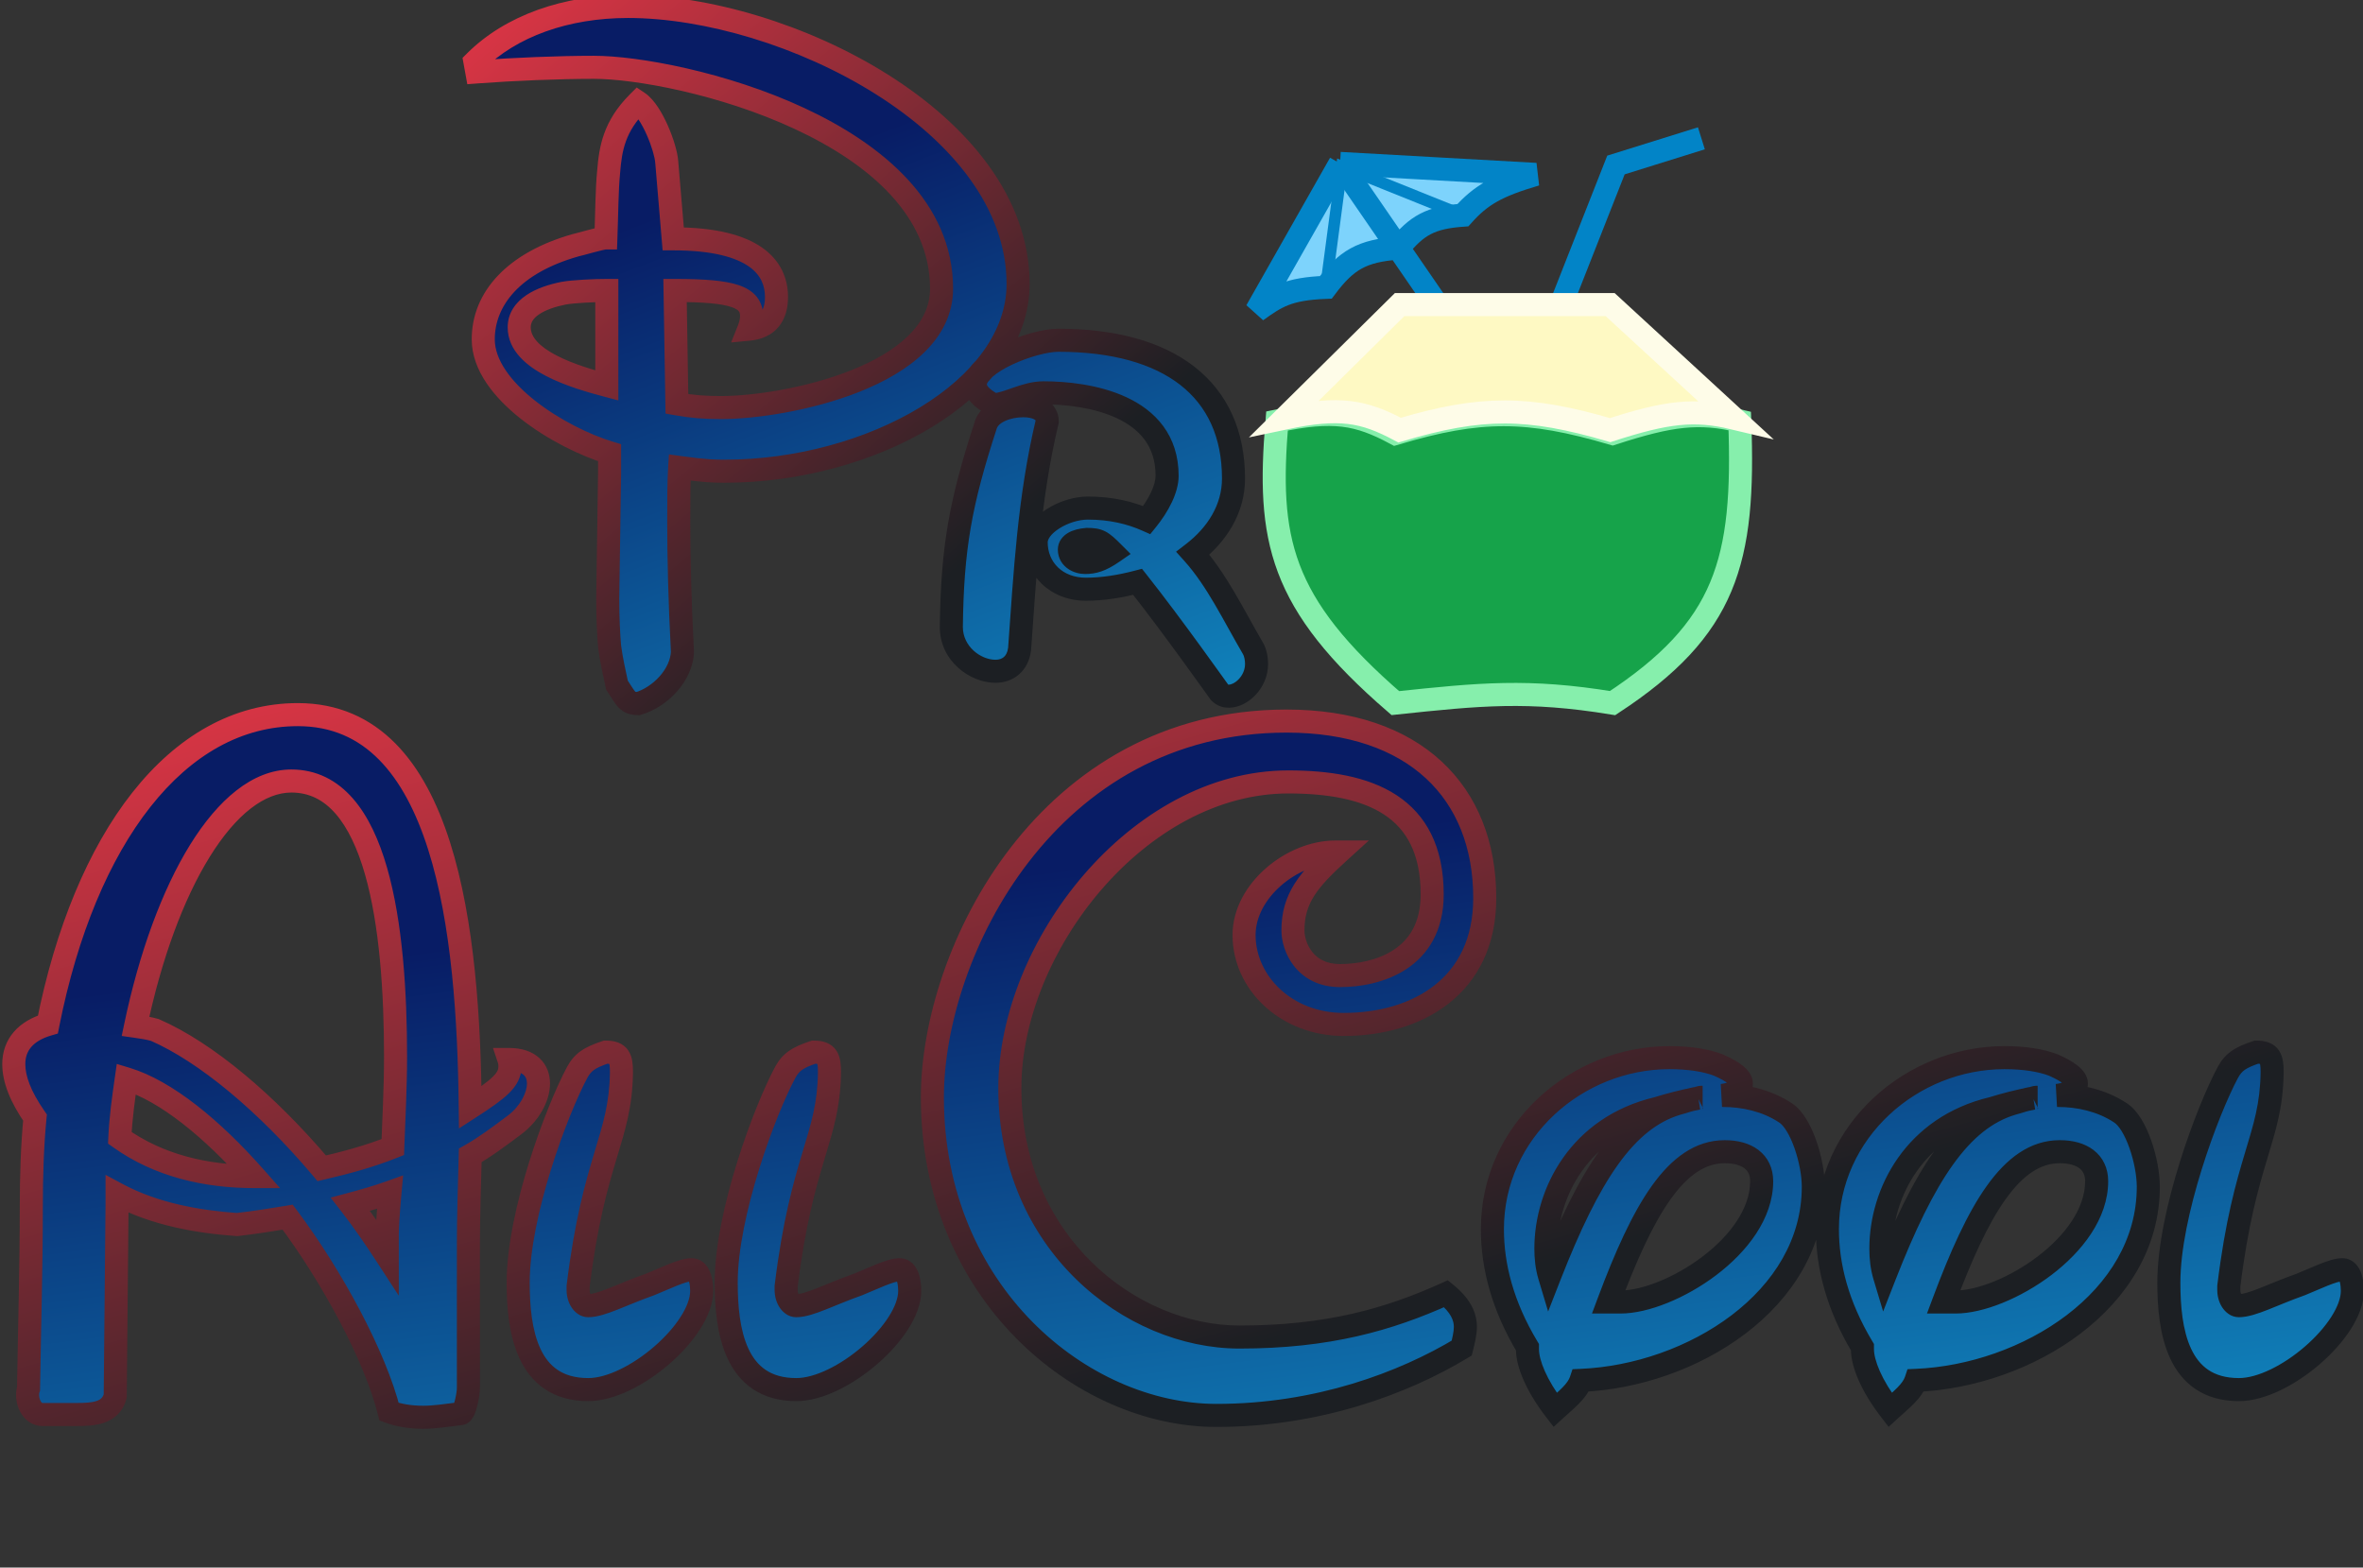 <svg width="205" height="136" viewBox="0 0 205 136" fill="none" xmlns="http://www.w3.org/2000/svg">
<rect x="0" y="0" width="205" height="136" fill="#333333" stroke="none"/>
<path d="M40.636 107.84V120.4C40.636 121.04 40.316 122.56 39.996 122.64C38.716 122.8 37.676 122.96 36.716 122.96C35.596 122.96 34.636 122.8 33.756 122.48C32.556 117.68 28.796 110.72 24.956 105.6C23.516 105.84 21.996 106.08 20.556 106.24C17.196 106 13.436 105.36 10.156 103.6V104.4L9.996 121.12C9.596 122.64 8.076 122.72 6.636 122.72H3.676C2.876 122.72 2.396 121.84 2.396 121.04C2.396 120.88 2.396 120.72 2.476 120.48C2.556 115.2 2.716 110 2.716 104.72C2.716 102.08 2.796 99.44 3.036 96.96C1.756 95.12 1.196 93.6 1.196 92.32C1.196 90.64 2.236 89.44 4.156 88.88C7.356 72.72 15.356 62 25.836 62C38.716 62 40.636 80.96 40.796 96.08C43.276 94.48 44.236 93.68 44.236 92.56C44.236 92.32 44.236 92.16 44.156 91.92C45.996 91.92 46.716 92.88 46.716 94C46.716 95.2 45.916 96.64 44.636 97.6C43.356 98.56 42.076 99.52 40.796 100.24C40.716 103.12 40.636 105.68 40.636 107.84ZM25.276 67.76C19.596 67.76 14.316 76.8 11.756 89.04C12.316 89.12 12.876 89.2 13.436 89.36C17.836 91.28 23.116 95.68 27.916 101.36C29.996 100.88 32.076 100.32 34.076 99.52C34.156 97.2 34.316 94.48 34.316 91.68C34.316 80.56 32.796 67.76 25.276 67.76ZM10.956 93.6C10.716 95.28 10.476 96.96 10.396 98.72C13.756 101.12 17.836 102.08 22.076 102.08C18.396 97.92 14.396 94.64 10.956 93.6ZM33.596 107.12C33.596 106.56 33.676 105.2 33.836 103.44C32.716 103.84 31.596 104.16 30.396 104.48C31.516 105.92 32.556 107.44 33.596 109.04V107.12ZM52.554 91.28C53.754 91.28 53.914 91.84 53.914 93.04C53.834 98.8 51.514 100.48 50.154 111.6V111.92C50.154 112.64 50.554 113.28 51.034 113.28C52.154 113.28 53.914 112.32 56.394 111.44C57.594 110.96 59.194 110.16 59.994 110.16C60.794 110.16 60.874 111.52 60.874 112C60.874 115.44 54.954 120.56 51.034 120.56C45.674 120.56 44.954 115.36 44.954 111.28C44.954 105.28 48.314 96.32 50.074 93.04C50.554 92.16 51.114 91.76 52.554 91.28ZM70.601 91.28C71.801 91.28 71.961 91.84 71.961 93.04C71.881 98.8 69.561 100.48 68.201 111.6V111.92C68.201 112.64 68.601 113.28 69.081 113.28C70.201 113.28 71.961 112.32 74.441 111.44C75.641 110.96 77.241 110.16 78.041 110.16C78.841 110.16 78.921 111.52 78.921 112C78.921 115.44 73.001 120.56 69.081 120.56C63.721 120.56 63.001 115.36 63.001 111.28C63.001 105.28 66.361 96.32 68.121 93.04C68.601 92.16 69.161 91.76 70.601 91.28ZM125.448 112.24C126.727 113.28 127.128 114.24 127.128 115.12C127.128 115.68 126.968 116.32 126.808 116.96C121.768 120 114.328 122.8 105.528 122.8C93.847 122.8 80.888 112.16 80.888 95.2C80.888 82.56 90.888 62.56 111.608 62.56C122.728 62.56 128.808 68.72 128.808 77.92C128.808 85.6 122.888 88.88 116.568 88.88C111.608 88.88 107.928 85.28 107.928 81.12C107.928 77.28 112.088 73.92 115.848 73.92H116.168C113.528 76.32 112.168 77.92 112.168 80.72C112.168 82.16 113.208 84.64 116.248 84.64C119.448 84.64 124.248 83.28 124.248 77.6C124.248 69.84 118.648 67.84 111.768 67.84C98.728 67.84 87.608 82.16 87.608 94.4C87.608 107.84 98.088 116 107.528 116C115.208 116 120.488 114.48 125.448 112.24ZM132.512 116.88C130.352 113.28 129.472 109.84 129.472 106.64C129.472 98.08 136.832 91.76 144.832 91.76C146.592 91.76 148.032 92 149.072 92.4C150.352 92.96 151.072 93.52 151.072 94C151.072 94.64 150.112 94.96 149.392 95.04H149.472C151.232 95.04 153.232 95.44 154.912 96.56C156.272 97.44 157.312 100.8 157.312 102.96C157.312 112.8 146.752 119.36 137.152 119.76C136.832 120.72 135.872 121.44 134.912 122.32C133.312 120.24 132.512 118.32 132.512 117.04V116.88ZM149.632 99.92C145.392 99.92 142.512 105.04 139.552 112.96H140.592C144.832 112.96 152.832 108.08 152.832 102.48C152.832 100.8 151.552 99.92 149.632 99.92ZM145.472 95.76C146.112 95.6 146.672 95.36 147.312 95.28C146.032 95.52 144.832 95.84 143.792 96.16C137.072 97.76 134.112 103.44 134.112 108.32C134.112 109.12 134.192 109.92 134.432 110.72C137.872 101.92 140.992 97.12 145.472 95.76ZM147.712 95.2C147.552 95.2 147.472 95.2 147.312 95.28C147.472 95.2 147.552 95.2 147.712 95.2ZM161.574 116.88C159.414 113.28 158.534 109.84 158.534 106.64C158.534 98.08 165.894 91.76 173.894 91.76C175.654 91.76 177.094 92 178.134 92.4C179.414 92.96 180.134 93.52 180.134 94C180.134 94.64 179.174 94.96 178.454 95.04H178.534C180.294 95.04 182.294 95.44 183.974 96.56C185.334 97.44 186.374 100.8 186.374 102.96C186.374 112.8 175.814 119.36 166.214 119.76C165.894 120.72 164.934 121.44 163.974 122.32C162.374 120.24 161.574 118.32 161.574 117.04V116.88ZM178.694 99.92C174.454 99.92 171.574 105.04 168.614 112.96H169.654C173.894 112.96 181.894 108.08 181.894 102.48C181.894 100.8 180.614 99.92 178.694 99.92ZM174.534 95.76C175.174 95.6 175.734 95.36 176.374 95.28C175.094 95.52 173.894 95.84 172.854 96.16C166.134 97.76 163.174 103.44 163.174 108.32C163.174 109.12 163.254 109.92 163.494 110.72C166.934 101.92 170.054 97.12 174.534 95.76ZM176.774 95.2C176.614 95.2 176.534 95.2 176.374 95.28C176.534 95.2 176.614 95.2 176.774 95.2ZM195.757 91.28C196.957 91.28 197.117 91.84 197.117 93.04C197.037 98.8 194.717 100.48 193.357 111.6V111.92C193.357 112.64 193.757 113.28 194.237 113.28C195.357 113.28 197.117 112.32 199.597 111.44C200.797 110.96 202.397 110.16 203.197 110.16C203.997 110.16 204.077 111.52 204.077 112C204.077 115.44 198.157 120.56 194.237 120.56C188.877 120.56 188.157 115.36 188.157 111.28C188.157 105.28 191.517 96.32 193.277 93.04C193.757 92.16 194.317 91.76 195.757 91.28Z" fill="url(#paint0_linear_155_271)"/>
<path d="M39.996 122.64L40.12 123.632L40.18 123.625L40.239 123.61L39.996 122.64ZM33.756 122.48L32.786 122.723L32.915 123.238L33.414 123.42L33.756 122.48ZM24.956 105.6L25.756 105L25.392 104.514L24.792 104.614L24.956 105.6ZM20.556 106.24L20.485 107.237L20.576 107.244L20.667 107.234L20.556 106.24ZM10.156 103.6L10.629 102.719L9.156 101.929V103.6H10.156ZM10.156 104.4L11.156 104.41V104.4H10.156ZM9.996 121.12L10.963 121.374L10.995 121.254L10.996 121.13L9.996 121.12ZM2.476 120.48L3.425 120.796L3.474 120.65L3.476 120.495L2.476 120.48ZM3.036 96.96L4.032 97.056L4.067 96.691L3.857 96.389L3.036 96.96ZM4.156 88.88L4.436 89.84L5.019 89.67L5.137 89.074L4.156 88.88ZM40.796 96.08L39.796 96.091L39.816 97.903L41.338 96.92L40.796 96.08ZM44.156 91.92V90.92H42.769L43.208 92.236L44.156 91.92ZM44.636 97.6L45.236 98.4L45.236 98.4L44.636 97.6ZM40.796 100.24L40.306 99.368L39.812 99.646L39.797 100.212L40.796 100.24ZM11.756 89.04L10.777 88.835L10.559 89.879L11.615 90.03L11.756 89.04ZM13.436 89.36L13.836 88.444L13.775 88.417L13.711 88.398L13.436 89.36ZM27.916 101.36L27.152 102.005L27.546 102.472L28.141 102.334L27.916 101.36ZM34.076 99.52L34.448 100.448L35.053 100.206L35.076 99.555L34.076 99.52ZM10.956 93.6L11.246 92.643L10.131 92.306L9.966 93.459L10.956 93.6ZM10.396 98.72L9.397 98.675L9.373 99.218L9.815 99.534L10.396 98.72ZM22.076 102.08V103.08H24.296L22.825 101.417L22.076 102.08ZM33.836 103.44L34.832 103.531L34.974 101.972L33.5 102.498L33.836 103.44ZM30.396 104.48L30.139 103.514L28.68 103.903L29.607 105.094L30.396 104.48ZM33.596 109.04L32.758 109.585L34.596 112.413V109.04H33.596ZM39.636 107.84V120.4H41.636V107.84H39.636ZM39.636 120.4C39.636 120.608 39.575 121.06 39.467 121.483C39.414 121.69 39.362 121.843 39.322 121.93C39.301 121.975 39.3 121.967 39.327 121.932C39.337 121.92 39.47 121.741 39.754 121.67L40.239 123.61C40.602 123.519 40.816 123.275 40.904 123.162C41.01 123.026 41.086 122.881 41.14 122.763C41.251 122.522 41.338 122.24 41.405 121.977C41.537 121.46 41.636 120.832 41.636 120.4H39.636ZM39.872 121.648C38.544 121.814 37.595 121.96 36.716 121.96V123.96C37.757 123.96 38.888 123.786 40.12 123.632L39.872 121.648ZM36.716 121.96C35.695 121.96 34.853 121.815 34.098 121.54L33.414 123.42C34.419 123.785 35.497 123.96 36.716 123.96V121.96ZM34.726 122.237C33.482 117.26 29.64 110.178 25.756 105L24.156 106.2C27.953 111.262 31.631 118.1 32.786 122.723L34.726 122.237ZM24.792 104.614C23.355 104.853 21.857 105.089 20.446 105.246L20.667 107.234C22.135 107.071 23.678 106.827 25.121 106.586L24.792 104.614ZM20.628 105.243C17.325 105.007 13.728 104.382 10.629 102.719L9.683 104.481C13.145 106.338 17.068 106.993 20.485 107.237L20.628 105.243ZM9.156 103.6V104.4H11.156V103.6H9.156ZM9.156 104.39L8.996 121.11L10.996 121.13L11.156 104.41L9.156 104.39ZM9.029 120.866C8.928 121.25 8.73 121.424 8.381 121.544C7.951 121.692 7.373 121.72 6.636 121.72V123.72C7.339 123.72 8.241 123.708 9.032 123.436C9.903 123.136 10.665 122.51 10.963 121.374L9.029 120.866ZM6.636 121.72H3.676V123.72H6.636V121.72ZM3.676 121.72C3.668 121.72 3.665 121.72 3.655 121.714C3.64 121.704 3.604 121.677 3.56 121.613C3.466 121.476 3.396 121.258 3.396 121.04H1.396C1.396 121.622 1.566 122.244 1.912 122.747C2.266 123.261 2.864 123.72 3.676 123.72V121.72ZM3.396 121.04C3.396 120.956 3.397 120.928 3.4 120.9C3.402 120.88 3.407 120.849 3.425 120.796L1.528 120.164C1.395 120.56 1.396 120.851 1.396 121.04H3.396ZM3.476 120.495C3.556 115.237 3.716 110.009 3.716 104.72H1.716C1.716 109.991 1.557 115.163 1.476 120.465L3.476 120.495ZM3.716 104.72C3.716 102.098 3.796 99.493 4.032 97.056L2.041 96.864C1.797 99.387 1.716 102.062 1.716 104.72H3.716ZM3.857 96.389C2.634 94.631 2.196 93.312 2.196 92.32H0.196C0.196 93.888 0.878 95.609 2.215 97.531L3.857 96.389ZM2.196 92.32C2.196 91.701 2.382 91.218 2.714 90.833C3.056 90.436 3.609 90.081 4.436 89.84L3.876 87.92C2.784 88.239 1.857 88.764 1.199 89.527C0.53 90.302 0.196 91.259 0.196 92.32H2.196ZM5.137 89.074C6.717 81.095 9.469 74.538 13.051 70C16.624 65.474 20.978 63 25.836 63V61C20.215 61 15.329 63.886 11.481 68.76C7.644 73.622 4.795 80.505 3.175 88.686L5.137 89.074ZM25.836 63C28.778 63 31.061 64.07 32.874 65.902C34.715 67.761 36.104 70.439 37.133 73.673C39.194 80.15 39.716 88.54 39.796 96.091L41.796 96.069C41.716 88.5 41.198 79.85 39.039 73.067C37.959 69.671 36.443 66.664 34.296 64.495C32.122 62.3 29.334 61 25.836 61V63ZM41.338 96.92C42.568 96.127 43.513 95.476 44.147 94.854C44.815 94.198 45.236 93.477 45.236 92.56H43.236C43.236 92.763 43.178 93.002 42.746 93.426C42.279 93.884 41.504 94.433 40.254 95.24L41.338 96.92ZM45.236 92.56C45.236 92.311 45.24 92.009 45.105 91.604L43.208 92.236C43.224 92.286 43.229 92.314 43.231 92.34C43.235 92.381 43.236 92.429 43.236 92.56H45.236ZM44.156 92.92C44.909 92.92 45.275 93.115 45.447 93.273C45.611 93.426 45.716 93.656 45.716 94H47.716C47.716 93.224 47.462 92.414 46.806 91.807C46.157 91.205 45.243 90.92 44.156 90.92V92.92ZM45.716 94C45.716 94.807 45.134 95.977 44.036 96.8L45.236 98.4C46.698 97.303 47.716 95.593 47.716 94H45.716ZM44.036 96.8C42.744 97.769 41.518 98.687 40.306 99.368L41.286 101.112C42.634 100.353 43.968 99.351 45.236 98.4L44.036 96.8ZM39.797 100.212C39.717 103.084 39.636 105.662 39.636 107.84H41.636C41.636 105.698 41.716 103.156 41.796 100.268L39.797 100.212ZM25.276 66.76C21.889 66.76 18.889 69.425 16.496 73.283C14.066 77.202 12.073 82.642 10.777 88.835L12.735 89.245C14 83.198 15.926 77.998 18.196 74.337C20.504 70.615 22.984 68.76 25.276 68.76V66.76ZM11.615 90.03C12.185 90.111 12.678 90.183 13.162 90.322L13.711 88.398C13.075 88.217 12.448 88.129 11.898 88.05L11.615 90.03ZM13.036 90.276C17.238 92.11 22.4 96.382 27.152 102.005L28.68 100.715C23.833 94.978 18.435 90.45 13.836 88.444L13.036 90.276ZM28.141 102.334C30.241 101.85 32.378 101.276 34.448 100.448L33.705 98.591C31.774 99.364 29.751 99.91 27.691 100.386L28.141 102.334ZM35.076 99.555C35.154 97.267 35.316 94.502 35.316 91.68H33.316C33.316 94.457 33.158 97.133 33.077 99.486L35.076 99.555ZM35.316 91.68C35.316 86.099 34.938 80.003 33.577 75.274C32.898 72.91 31.95 70.805 30.614 69.276C29.252 67.716 27.484 66.76 25.276 66.76V68.76C26.828 68.76 28.07 69.404 29.108 70.592C30.172 71.81 31.015 73.6 31.655 75.826C32.935 80.276 33.316 86.141 33.316 91.68H35.316ZM9.966 93.459C9.727 95.132 9.48 96.859 9.397 98.675L11.395 98.765C11.473 97.061 11.705 95.428 11.946 93.741L9.966 93.459ZM9.815 99.534C13.39 102.087 17.691 103.08 22.076 103.08V101.08C17.981 101.08 14.123 100.153 10.977 97.906L9.815 99.534ZM22.825 101.417C19.119 97.228 14.964 93.767 11.246 92.643L10.667 94.557C13.828 95.513 17.673 98.612 21.327 102.743L22.825 101.417ZM34.596 107.12C34.596 106.61 34.672 105.289 34.832 103.531L32.84 103.349C32.68 105.111 32.596 106.51 32.596 107.12H34.596ZM33.5 102.498C32.419 102.884 31.33 103.196 30.139 103.514L30.654 105.446C31.863 105.124 33.014 104.796 34.173 104.382L33.5 102.498ZM29.607 105.094C30.703 106.503 31.725 107.996 32.758 109.585L34.435 108.495C33.387 106.884 32.33 105.337 31.186 103.866L29.607 105.094ZM34.596 109.04V107.12H32.596V109.04H34.596ZM52.554 91.28V90.28H52.392L52.237 90.331L52.554 91.28ZM53.914 93.04L54.914 93.054V93.04H53.914ZM50.154 111.6L49.161 111.479L49.154 111.539V111.6H50.154ZM56.394 111.44L56.728 112.382L56.747 112.376L56.765 112.368L56.394 111.44ZM50.074 93.04L49.196 92.561L49.193 92.567L50.074 93.04ZM52.554 92.28C52.787 92.28 52.886 92.309 52.911 92.319C52.913 92.32 52.874 92.299 52.847 92.258C52.834 92.238 52.859 92.265 52.881 92.409C52.904 92.554 52.914 92.753 52.914 93.04H54.914C54.914 92.727 54.904 92.406 54.859 92.108C54.813 91.81 54.723 91.472 54.52 91.162C54.054 90.45 53.279 90.28 52.554 90.28V92.28ZM52.914 93.026C52.876 95.748 52.319 97.482 51.556 100.022C50.786 102.584 49.85 105.843 49.161 111.479L51.146 111.721C51.817 106.237 52.721 103.096 53.471 100.598C54.228 98.078 54.871 96.092 54.914 93.054L52.914 93.026ZM49.154 111.6V111.92H51.154V111.6H49.154ZM49.154 111.92C49.154 112.453 49.299 112.984 49.572 113.409C49.83 113.814 50.321 114.28 51.034 114.28V112.28C51.145 112.28 51.222 112.319 51.255 112.341C51.284 112.361 51.279 112.366 51.256 112.331C51.208 112.256 51.154 112.107 51.154 111.92H49.154ZM51.034 114.28C51.814 114.28 52.708 113.96 53.57 113.621C54.502 113.254 55.507 112.816 56.728 112.382L56.059 110.498C54.8 110.944 53.685 111.426 52.838 111.759C51.919 112.12 51.374 112.28 51.034 112.28V114.28ZM56.765 112.368C57.08 112.243 57.417 112.097 57.745 111.956C58.078 111.813 58.404 111.673 58.715 111.548C59.028 111.424 59.307 111.322 59.544 111.252C59.795 111.179 59.937 111.16 59.994 111.16V109.16C59.651 109.16 59.293 109.241 58.981 109.333C58.656 109.428 58.31 109.556 57.972 109.692C57.633 109.827 57.284 109.977 56.955 110.119C56.62 110.263 56.308 110.397 56.022 110.512L56.765 112.368ZM59.994 111.16C59.947 111.16 59.886 111.149 59.825 111.119C59.768 111.092 59.734 111.059 59.721 111.044C59.706 111.027 59.737 111.057 59.776 111.187C59.854 111.446 59.874 111.79 59.874 112H61.874C61.874 111.73 61.854 111.154 61.692 110.613C61.611 110.343 61.472 110.003 61.216 109.716C60.935 109.4 60.52 109.16 59.994 109.16V111.16ZM59.874 112C59.874 112.592 59.61 113.367 59.045 114.25C58.49 115.118 57.696 116.01 56.768 116.815C54.869 118.463 52.638 119.56 51.034 119.56V121.56C53.349 121.56 56.038 120.097 58.079 118.325C59.122 117.42 60.052 116.387 60.73 115.327C61.398 114.283 61.874 113.128 61.874 112H59.874ZM51.034 119.56C49.862 119.56 49.013 119.278 48.38 118.853C47.742 118.425 47.255 117.806 46.889 117.025C46.139 115.427 45.954 113.298 45.954 111.28H43.954C43.954 113.342 44.129 115.853 45.079 117.875C45.562 118.904 46.261 119.84 47.265 120.514C48.275 121.192 49.525 121.56 51.034 121.56V119.56ZM45.954 111.28C45.954 108.431 46.758 104.806 47.808 101.438C48.856 98.079 50.113 95.082 50.955 93.513L49.193 92.567C48.274 94.278 46.972 97.401 45.899 100.842C44.829 104.274 43.954 108.129 43.954 111.28H45.954ZM50.952 93.519C51.136 93.181 51.303 92.989 51.533 92.825C51.791 92.642 52.178 92.46 52.87 92.229L52.237 90.331C51.49 90.581 50.877 90.838 50.374 91.195C49.844 91.572 49.491 92.019 49.196 92.561L50.952 93.519ZM70.601 91.28V90.28H70.438L70.284 90.331L70.601 91.28ZM71.961 93.04L72.961 93.054V93.04H71.961ZM68.201 111.6L67.208 111.479L67.201 111.539V111.6H68.201ZM74.441 111.44L74.775 112.382L74.794 112.376L74.812 112.368L74.441 111.44ZM68.121 93.04L67.243 92.561L67.24 92.567L68.121 93.04ZM70.601 92.28C70.834 92.28 70.933 92.309 70.958 92.319C70.96 92.32 70.921 92.299 70.894 92.258C70.881 92.238 70.906 92.265 70.928 92.409C70.95 92.554 70.961 92.753 70.961 93.04H72.961C72.961 92.727 72.951 92.406 72.905 92.108C72.86 91.81 72.77 91.472 72.567 91.162C72.1 90.45 71.326 90.28 70.601 90.28V92.28ZM70.961 93.026C70.923 95.748 70.366 97.482 69.603 100.022C68.833 102.584 67.897 105.843 67.208 111.479L69.193 111.721C69.864 106.237 70.768 103.096 71.518 100.598C72.275 98.078 72.918 96.092 72.96 93.054L70.961 93.026ZM67.201 111.6V111.92H69.201V111.6H67.201ZM67.201 111.92C67.201 112.453 67.346 112.984 67.618 113.409C67.877 113.814 68.367 114.28 69.081 114.28V112.28C69.192 112.28 69.269 112.319 69.302 112.341C69.331 112.361 69.326 112.366 69.303 112.331C69.255 112.256 69.201 112.107 69.201 111.92H67.201ZM69.081 114.28C69.861 114.28 70.755 113.96 71.617 113.621C72.549 113.254 73.554 112.816 74.775 112.382L74.106 110.498C72.847 110.944 71.732 111.426 70.885 111.759C69.966 112.12 69.421 112.28 69.081 112.28V114.28ZM74.812 112.368C75.126 112.243 75.464 112.097 75.792 111.956C76.125 111.813 76.451 111.673 76.762 111.548C77.075 111.424 77.354 111.322 77.591 111.252C77.842 111.179 77.983 111.16 78.041 111.16V109.16C77.698 109.16 77.34 109.241 77.028 109.333C76.703 109.428 76.357 109.556 76.019 109.692C75.68 109.827 75.331 109.977 75.002 110.119C74.667 110.263 74.355 110.397 74.069 110.512L74.812 112.368ZM78.041 111.16C77.994 111.16 77.933 111.149 77.872 111.119C77.815 111.092 77.781 111.059 77.768 111.044C77.752 111.027 77.784 111.057 77.823 111.187C77.9 111.446 77.921 111.79 77.921 112H79.921C79.921 111.73 79.901 111.154 79.739 110.613C79.658 110.343 79.519 110.003 79.263 109.716C78.982 109.4 78.567 109.16 78.041 109.16V111.16ZM77.921 112C77.921 112.592 77.657 113.367 77.092 114.25C76.537 115.118 75.743 116.01 74.815 116.815C72.916 118.463 70.685 119.56 69.081 119.56V121.56C71.396 121.56 74.085 120.097 76.126 118.325C77.169 117.42 78.099 116.387 78.777 115.327C79.445 114.283 79.921 113.128 79.921 112H77.921ZM69.081 119.56C67.909 119.56 67.06 119.278 66.427 118.853C65.789 118.425 65.302 117.806 64.936 117.025C64.186 115.427 64.001 113.298 64.001 111.28H62.001C62.001 113.342 62.176 115.853 63.126 117.875C63.609 118.904 64.308 119.84 65.312 120.514C66.321 121.192 67.572 121.56 69.081 121.56V119.56ZM64.001 111.28C64.001 108.431 64.805 104.806 65.855 101.438C66.902 98.079 68.16 95.082 69.002 93.513L67.24 92.567C66.321 94.278 65.019 97.401 63.946 100.842C62.876 104.274 62.001 108.129 62.001 111.28H64.001ZM68.999 93.519C69.183 93.181 69.35 92.989 69.58 92.825C69.837 92.642 70.225 92.46 70.917 92.229L70.284 90.331C69.537 90.581 68.924 90.838 68.421 91.195C67.891 91.572 67.538 92.019 67.243 92.561L68.999 93.519ZM125.448 112.24L126.078 111.464L125.599 111.074L125.036 111.329L125.448 112.24ZM126.808 116.96L127.324 117.816L127.678 117.603L127.778 117.203L126.808 116.96ZM116.168 73.92L116.84 74.66L118.754 72.92H116.168V73.92ZM124.817 113.016C125.926 113.917 126.128 114.614 126.128 115.12H128.128C128.128 113.866 127.529 112.643 126.078 111.464L124.817 113.016ZM126.128 115.12C126.128 115.532 126.006 116.042 125.837 116.717L127.778 117.203C127.929 116.598 128.128 115.828 128.128 115.12H126.128ZM126.291 116.104C121.381 119.065 114.118 121.8 105.528 121.8V123.8C114.537 123.8 122.154 120.935 127.324 117.816L126.291 116.104ZM105.528 121.8C94.416 121.8 81.888 111.624 81.888 95.2H79.888C79.888 112.696 93.279 123.8 105.528 123.8V121.8ZM81.888 95.2C81.888 89.106 84.311 81.16 89.269 74.752C94.204 68.371 101.611 63.56 111.608 63.56V61.56C100.884 61.56 92.93 66.749 87.686 73.528C82.464 80.28 79.888 88.654 79.888 95.2H81.888ZM111.608 63.56C116.987 63.56 121.02 65.048 123.699 67.524C126.369 69.993 127.808 73.547 127.808 77.92H129.808C129.808 73.093 128.206 68.967 125.056 66.056C121.915 63.152 117.348 61.56 111.608 61.56V63.56ZM127.808 77.92C127.808 81.472 126.454 83.914 124.44 85.493C122.393 87.099 119.571 87.88 116.568 87.88V89.88C119.884 89.88 123.182 89.021 125.675 87.067C128.201 85.086 129.808 82.048 129.808 77.92H127.808ZM116.568 87.88C112.082 87.88 108.928 84.653 108.928 81.12H106.928C106.928 85.907 111.133 89.88 116.568 89.88V87.88ZM108.928 81.12C108.928 79.567 109.776 78.022 111.136 76.833C112.495 75.645 114.248 74.92 115.848 74.92V72.92C113.687 72.92 111.48 73.875 109.819 75.327C108.159 76.778 106.928 78.833 106.928 81.12H108.928ZM115.848 74.92H116.168V72.92H115.848V74.92ZM115.495 73.18C114.173 74.382 113.083 75.459 112.335 76.632C111.561 77.844 111.168 79.131 111.168 80.72H113.168C113.168 79.509 113.454 78.596 114.021 77.708C114.612 76.781 115.522 75.858 116.84 74.66L115.495 73.18ZM111.168 80.72C111.168 81.644 111.491 82.85 112.287 83.845C113.113 84.877 114.418 85.64 116.248 85.64V83.64C115.037 83.64 114.302 83.163 113.848 82.595C113.364 81.99 113.168 81.236 113.168 80.72H111.168ZM116.248 85.64C117.96 85.64 120.176 85.281 121.996 84.086C123.878 82.851 125.248 80.777 125.248 77.6H123.248C123.248 80.103 122.217 81.549 120.899 82.414C119.52 83.319 117.735 83.64 116.248 83.64V85.64ZM125.248 77.6C125.248 73.441 123.723 70.656 121.133 68.972C118.626 67.341 115.267 66.84 111.768 66.84V68.84C115.148 68.84 118.029 69.339 120.042 70.648C121.972 71.904 123.248 73.999 123.248 77.6H125.248ZM111.768 66.84C104.874 66.84 98.579 70.618 94.04 75.877C89.503 81.134 86.608 87.999 86.608 94.4H88.608C88.608 88.561 91.272 82.146 95.555 77.183C99.836 72.222 105.621 68.84 111.768 68.84V66.84ZM86.608 94.4C86.608 108.412 97.555 117 107.528 117V115C98.62 115 88.608 107.268 88.608 94.4H86.608ZM107.528 117C115.365 117 120.785 115.443 125.859 113.151L125.036 111.329C120.19 113.517 115.05 115 107.528 115V117ZM132.512 116.88H133.512V116.603L133.369 116.366L132.512 116.88ZM149.072 92.4L149.473 91.484L149.452 91.475L149.431 91.467L149.072 92.4ZM149.392 95.04L149.281 94.046L149.392 96.04V95.04ZM154.912 96.56L154.357 97.392L154.369 97.4L154.912 96.56ZM137.152 119.76L137.11 118.761L136.421 118.79L136.203 119.444L137.152 119.76ZM134.912 122.32L134.119 122.93L134.784 123.794L135.588 123.057L134.912 122.32ZM139.552 112.96L138.615 112.61L138.111 113.96H139.552V112.96ZM145.472 95.76L145.229 94.79L145.205 94.796L145.181 94.803L145.472 95.76ZM147.312 95.28L147.496 96.263L147.188 94.288L147.312 95.28ZM143.792 96.16L144.023 97.133L144.055 97.125L144.086 97.116L143.792 96.16ZM134.432 110.72L133.474 111.007L134.307 113.785L135.363 111.084L134.432 110.72ZM133.369 116.366C131.296 112.91 130.472 109.647 130.472 106.64H128.472C128.472 110.033 129.408 113.65 131.654 117.394L133.369 116.366ZM130.472 106.64C130.472 98.696 137.318 92.76 144.832 92.76V90.76C136.346 90.76 128.472 97.464 128.472 106.64H130.472ZM144.832 92.76C146.513 92.76 147.822 92.991 148.713 93.333L149.431 91.467C148.242 91.009 146.671 90.76 144.832 90.76V92.76ZM148.671 93.316C149.274 93.58 149.686 93.82 149.93 94.013C150.051 94.109 150.1 94.17 150.112 94.188C150.124 94.205 150.072 94.137 150.072 94H152.072C152.072 93.271 151.557 92.751 151.174 92.447C150.738 92.1 150.149 91.78 149.473 91.484L148.671 93.316ZM150.072 94C150.072 93.888 150.12 93.808 150.143 93.78C150.155 93.766 150.135 93.794 150.044 93.841C149.857 93.937 149.566 94.014 149.281 94.046L149.502 96.034C149.938 95.986 150.487 95.863 150.96 95.619C151.393 95.396 152.072 94.897 152.072 94H150.072ZM149.392 96.04H149.472V94.04H149.392V96.04ZM149.472 96.04C151.096 96.04 152.886 96.411 154.357 97.392L155.467 95.728C153.578 94.469 151.368 94.04 149.472 94.04V96.04ZM154.369 97.4C154.531 97.504 154.756 97.738 155.007 98.149C155.251 98.547 155.48 99.05 155.679 99.612C156.079 100.747 156.312 102.014 156.312 102.96H158.312C158.312 101.746 158.025 100.253 157.565 98.948C157.333 98.29 157.048 97.653 156.714 97.106C156.387 96.572 155.973 96.056 155.455 95.72L154.369 97.4ZM156.312 102.96C156.312 107.488 153.889 111.319 150.227 114.104C146.557 116.894 141.716 118.569 137.11 118.761L137.194 120.759C142.188 120.551 147.427 118.746 151.437 115.696C155.455 112.641 158.312 108.272 158.312 102.96H156.312ZM136.203 119.444C136.113 119.714 135.914 120.005 135.556 120.372C135.18 120.757 134.767 121.096 134.236 121.583L135.588 123.057C136.017 122.664 136.564 122.203 136.988 121.768C137.43 121.315 137.871 120.766 138.101 120.076L136.203 119.444ZM135.704 121.71C134.151 119.691 133.512 117.989 133.512 117.04H131.512C131.512 118.651 132.473 120.789 134.119 122.93L135.704 121.71ZM133.512 117.04V116.88H131.512V117.04H133.512ZM149.632 98.92C147.043 98.92 145.001 100.503 143.298 102.889C141.597 105.273 140.099 108.639 138.615 112.61L140.489 113.31C141.964 109.361 143.387 106.207 144.926 104.051C146.463 101.897 147.981 100.92 149.632 100.92V98.92ZM139.552 113.96H140.592V111.96H139.552V113.96ZM140.592 113.96C143.007 113.96 146.276 112.613 148.906 110.617C151.527 108.628 153.832 105.749 153.832 102.48H151.832C151.832 104.811 150.137 107.172 147.697 109.023C145.268 110.867 142.417 111.96 140.592 111.96V113.96ZM153.832 102.48C153.832 101.357 153.388 100.412 152.561 99.777C151.769 99.169 150.728 98.92 149.632 98.92V100.92C150.456 100.92 151.014 101.111 151.343 101.363C151.635 101.588 151.832 101.923 151.832 102.48H153.832ZM145.714 96.73C146.064 96.643 146.417 96.526 146.679 96.448C146.963 96.363 147.2 96.302 147.436 96.272L147.188 94.288C146.784 94.338 146.42 94.437 146.105 94.532C145.767 94.633 145.52 94.717 145.229 94.79L145.714 96.73ZM147.128 94.297C145.802 94.546 144.564 94.876 143.498 95.204L144.086 97.116C145.099 96.804 146.262 96.494 147.496 96.263L147.128 94.297ZM143.56 95.187C136.307 96.914 133.112 103.068 133.112 108.32H135.112C135.112 103.812 137.837 98.606 144.023 97.133L143.56 95.187ZM133.112 108.32C133.112 109.186 133.198 110.089 133.474 111.007L135.39 110.433C135.185 109.751 135.112 109.054 135.112 108.32H133.112ZM135.363 111.084C137.074 106.708 138.678 103.4 140.375 101.032C142.062 98.678 143.797 97.314 145.762 96.717L145.181 94.803C142.667 95.567 140.602 97.282 138.749 99.868C136.906 102.44 135.23 105.932 133.501 110.356L135.363 111.084ZM147.712 94.2C147.652 94.2 147.505 94.197 147.347 94.224C147.166 94.254 147.01 94.313 146.865 94.386L147.759 96.174C147.77 96.169 147.764 96.173 147.746 96.179C147.738 96.182 147.726 96.185 147.714 96.189C147.701 96.192 147.688 96.194 147.676 96.196C147.652 96.2 147.638 96.201 147.643 96.201C147.646 96.2 147.652 96.2 147.664 96.2C147.677 96.2 147.691 96.2 147.712 96.2V94.2ZM147.759 96.174C147.77 96.169 147.764 96.173 147.746 96.179C147.738 96.182 147.726 96.185 147.714 96.189C147.701 96.192 147.688 96.194 147.676 96.196C147.652 96.2 147.638 96.201 147.643 96.201C147.646 96.2 147.652 96.2 147.664 96.2C147.677 96.2 147.691 96.2 147.712 96.2V94.2C147.652 94.2 147.505 94.197 147.347 94.224C147.166 94.254 147.01 94.313 146.865 94.386L147.759 96.174ZM161.574 116.88H162.574V116.603L162.432 116.366L161.574 116.88ZM178.134 92.4L178.535 91.484L178.514 91.475L178.493 91.467L178.134 92.4ZM178.454 95.04L178.344 94.046L178.454 96.04V95.04ZM183.974 96.56L183.42 97.392L183.431 97.4L183.974 96.56ZM166.214 119.76L166.173 118.761L165.484 118.79L165.266 119.444L166.214 119.76ZM163.974 122.32L163.182 122.93L163.846 123.794L164.65 123.057L163.974 122.32ZM168.614 112.96L167.678 112.61L167.173 113.96H168.614V112.96ZM174.534 95.76L174.292 94.79L174.268 94.796L174.244 94.803L174.534 95.76ZM176.374 95.28L176.559 96.263L176.25 94.288L176.374 95.28ZM172.854 96.16L173.086 97.133L173.118 97.125L173.148 97.116L172.854 96.16ZM163.494 110.72L162.537 111.007L163.37 113.785L164.426 111.084L163.494 110.72ZM162.432 116.366C160.359 112.91 159.534 109.647 159.534 106.64H157.534C157.534 110.033 158.47 113.65 160.717 117.394L162.432 116.366ZM159.534 106.64C159.534 98.696 166.38 92.76 173.894 92.76V90.76C165.408 90.76 157.534 97.464 157.534 106.64H159.534ZM173.894 92.76C175.575 92.76 176.885 92.991 177.775 93.333L178.493 91.467C177.304 91.009 175.733 90.76 173.894 90.76V92.76ZM177.734 93.316C178.337 93.58 178.749 93.82 178.992 94.013C179.114 94.109 179.162 94.17 179.175 94.188C179.186 94.205 179.134 94.137 179.134 94H181.134C181.134 93.271 180.619 92.751 180.236 92.447C179.8 92.1 179.212 91.78 178.535 91.484L177.734 93.316ZM179.134 94C179.134 93.888 179.183 93.808 179.206 93.78C179.217 93.766 179.198 93.794 179.106 93.841C178.919 93.937 178.629 94.014 178.344 94.046L178.565 96.034C179 95.986 179.549 95.863 180.022 95.619C180.455 95.396 181.134 94.897 181.134 94H179.134ZM178.454 96.04H178.534V94.04H178.454V96.04ZM178.534 96.04C180.159 96.04 181.949 96.411 183.42 97.392L184.529 95.728C182.64 94.469 180.43 94.04 178.534 94.04V96.04ZM183.431 97.4C183.593 97.504 183.819 97.738 184.07 98.149C184.313 98.547 184.543 99.05 184.741 99.612C185.141 100.747 185.374 102.014 185.374 102.96H187.374C187.374 101.746 187.088 100.253 186.628 98.948C186.396 98.29 186.111 97.653 185.776 97.106C185.45 96.572 185.036 96.056 184.518 95.72L183.431 97.4ZM185.374 102.96C185.374 107.488 182.951 111.319 179.289 114.104C175.619 116.894 170.778 118.569 166.173 118.761L166.256 120.759C171.25 120.551 176.489 118.746 180.5 115.696C184.517 112.641 187.374 108.272 187.374 102.96H185.374ZM165.266 119.444C165.176 119.714 164.977 120.005 164.619 120.372C164.243 120.757 163.83 121.096 163.299 121.583L164.65 123.057C165.079 122.664 165.626 122.203 166.05 121.768C166.492 121.315 166.933 120.766 167.163 120.076L165.266 119.444ZM164.767 121.71C163.214 119.691 162.574 117.989 162.574 117.04H160.574C160.574 118.651 161.535 120.789 163.182 122.93L164.767 121.71ZM162.574 117.04V116.88H160.574V117.04H162.574ZM178.694 98.92C176.105 98.92 174.063 100.503 172.36 102.889C170.659 105.273 169.162 108.639 167.678 112.61L169.551 113.31C171.027 109.361 172.45 106.207 173.988 104.051C175.526 101.897 177.043 100.92 178.694 100.92V98.92ZM168.614 113.96H169.654V111.96H168.614V113.96ZM169.654 113.96C172.07 113.96 175.338 112.613 177.969 110.617C180.59 108.628 182.894 105.749 182.894 102.48H180.894C180.894 104.811 179.199 107.172 176.76 109.023C174.33 110.867 171.479 111.96 169.654 111.96V113.96ZM182.894 102.48C182.894 101.357 182.451 100.412 181.623 99.777C180.832 99.169 179.79 98.92 178.694 98.92V100.92C179.519 100.92 180.077 101.111 180.405 101.363C180.698 101.588 180.894 101.923 180.894 102.48H182.894ZM174.777 96.73C175.127 96.643 175.479 96.526 175.742 96.448C176.026 96.363 176.262 96.302 176.498 96.272L176.25 94.288C175.846 94.338 175.483 94.437 175.167 94.532C174.829 94.633 174.582 94.717 174.292 94.79L174.777 96.73ZM176.19 94.297C174.864 94.546 173.627 94.876 172.56 95.204L173.148 97.116C174.162 96.804 175.324 96.494 176.559 96.263L176.19 94.297ZM172.623 95.187C165.369 96.914 162.174 103.068 162.174 108.32H164.174C164.174 103.812 166.9 98.606 173.086 97.133L172.623 95.187ZM162.174 108.32C162.174 109.186 162.261 110.089 162.537 111.007L164.452 110.433C164.248 109.751 164.174 109.054 164.174 108.32H162.174ZM164.426 111.084C166.136 106.708 167.741 103.4 169.437 101.032C171.124 98.678 172.859 97.314 174.825 96.717L174.244 94.803C171.729 95.567 169.664 97.282 167.812 99.868C165.968 102.44 164.292 105.932 162.563 110.356L164.426 111.084ZM176.774 94.2C176.714 94.2 176.567 94.197 176.41 94.224C176.228 94.254 176.072 94.313 175.927 94.386L176.822 96.174C176.832 96.169 176.827 96.173 176.809 96.179C176.8 96.182 176.789 96.185 176.776 96.189C176.763 96.192 176.751 96.194 176.739 96.196C176.715 96.2 176.7 96.201 176.705 96.201C176.708 96.2 176.714 96.2 176.727 96.2C176.739 96.2 176.753 96.2 176.774 96.2V94.2ZM176.822 96.174C176.832 96.169 176.827 96.173 176.809 96.179C176.8 96.182 176.789 96.185 176.776 96.189C176.763 96.192 176.751 96.194 176.739 96.196C176.715 96.2 176.7 96.201 176.705 96.201C176.708 96.2 176.714 96.2 176.727 96.2C176.739 96.2 176.753 96.2 176.774 96.2V94.2C176.714 94.2 176.567 94.197 176.41 94.224C176.228 94.254 176.072 94.313 175.927 94.386L176.822 96.174ZM195.757 91.28V90.28H195.595L195.441 90.331L195.757 91.28ZM197.117 93.04L198.117 93.054V93.04H197.117ZM193.357 111.6L192.364 111.479L192.357 111.539V111.6H193.357ZM199.597 111.44L199.931 112.382L199.95 112.376L199.968 112.368L199.597 111.44ZM193.277 93.04L192.399 92.561L192.396 92.567L193.277 93.04ZM195.757 92.28C195.99 92.28 196.089 92.309 196.114 92.319C196.116 92.32 196.077 92.299 196.05 92.258C196.037 92.238 196.062 92.265 196.085 92.409C196.107 92.554 196.117 92.753 196.117 93.04H198.117C198.117 92.727 198.107 92.406 198.062 92.108C198.016 91.81 197.926 91.472 197.723 91.162C197.257 90.45 196.482 90.28 195.757 90.28V92.28ZM196.117 93.026C196.079 95.748 195.522 97.482 194.759 100.022C193.989 102.584 193.053 105.843 192.364 111.479L194.349 111.721C195.02 106.237 195.924 103.096 196.675 100.598C197.432 98.078 198.075 96.092 198.117 93.054L196.117 93.026ZM192.357 111.6V111.92H194.357V111.6H192.357ZM192.357 111.92C192.357 112.453 192.502 112.984 192.775 113.409C193.034 113.814 193.524 114.28 194.237 114.28V112.28C194.348 112.28 194.425 112.319 194.458 112.341C194.487 112.361 194.482 112.366 194.459 112.331C194.411 112.256 194.357 112.107 194.357 111.92H192.357ZM194.237 114.28C195.017 114.28 195.911 113.96 196.773 113.621C197.706 113.254 198.71 112.816 199.931 112.382L199.262 110.498C198.004 110.944 196.888 111.426 196.041 111.759C195.123 112.12 194.577 112.28 194.237 112.28V114.28ZM199.968 112.368C200.283 112.243 200.62 112.097 200.948 111.956C201.281 111.813 201.607 111.673 201.918 111.548C202.231 111.424 202.51 111.322 202.747 111.252C202.998 111.179 203.14 111.16 203.197 111.16V109.16C202.854 109.16 202.496 109.241 202.184 109.333C201.859 109.428 201.513 109.556 201.175 109.692C200.837 109.827 200.487 109.977 200.158 110.119C199.823 110.263 199.511 110.397 199.225 110.512L199.968 112.368ZM203.197 111.16C203.15 111.16 203.089 111.149 203.029 111.119C202.971 111.092 202.938 111.059 202.924 111.044C202.909 111.027 202.94 111.057 202.979 111.187C203.057 111.446 203.077 111.79 203.077 112H205.077C205.077 111.73 205.057 111.154 204.895 110.613C204.814 110.343 204.675 110.003 204.419 109.716C204.138 109.4 203.723 109.16 203.197 109.16V111.16ZM203.077 112C203.077 112.592 202.813 113.367 202.248 114.25C201.693 115.118 200.899 116.01 199.971 116.815C198.072 118.463 195.841 119.56 194.237 119.56V121.56C196.552 121.56 199.242 120.097 201.282 118.325C202.325 117.42 203.256 116.387 203.933 115.327C204.601 114.283 205.077 113.128 205.077 112H203.077ZM194.237 119.56C193.065 119.56 192.216 119.278 191.583 118.853C190.945 118.425 190.459 117.806 190.092 117.025C189.342 115.427 189.157 113.298 189.157 111.28H187.157C187.157 113.342 187.332 115.853 188.282 117.875C188.765 118.904 189.464 119.84 190.468 120.514C191.478 121.192 192.728 121.56 194.237 121.56V119.56ZM189.157 111.28C189.157 108.431 189.961 104.806 191.012 101.438C192.059 98.079 193.316 95.082 194.158 93.513L192.396 92.567C191.477 94.278 190.175 97.401 189.102 100.842C188.032 104.274 187.157 108.129 187.157 111.28H189.157ZM194.155 93.519C194.339 93.181 194.506 92.989 194.736 92.825C194.994 92.642 195.381 92.46 196.073 92.229L195.441 90.331C194.693 90.581 194.08 90.838 193.578 91.195C193.048 91.572 192.694 92.019 192.399 92.561L194.155 93.519Z" fill="url(#paint1_linear_155_271)"/>
<path d="M116.257 14.178L109 26.972C110.726 25.739 111.71 25.059 115.022 24.93C116.81 22.554 118.153 21.756 121.314 21.528C122.914 19.552 124.101 18.869 126.912 18.669C128.48 16.921 129.858 16.125 133.243 15.13L116.257 14.178Z" fill="#7DD3FC"/>
<path d="M125.059 26.972L121.314 21.528M116.257 14.178L109 26.972C110.726 25.739 111.71 25.059 115.022 24.93C116.81 22.554 118.153 21.756 121.314 21.528M116.257 14.178L121.314 21.528M116.257 14.178L133.243 15.13C129.858 16.125 128.48 16.921 126.912 18.669C124.101 18.869 122.914 19.552 121.314 21.528" stroke="#0284C7" stroke-width="2"/>
<path d="M115.022 24.93L116.412 14.45L126.912 18.669" stroke="#0284C7"/>
<path d="M133.706 30.783L140.191 14.314L147.603 12" stroke="#0284C7" stroke-width="2"/>
<path d="M110.784 36.523C115.68 35.484 117.829 35.885 121.051 37.611C128.416 35.417 132.535 35.452 139.898 37.611C144.968 35.964 147.412 35.681 150.931 36.523C151.39 48.723 149.76 54.518 139.898 61C132.538 59.798 128.411 60.222 121.051 61C110.952 52.281 109.923 46.754 110.784 36.523Z" fill="#16A34A" stroke="#86EFAC" stroke-width="2"/>
<path d="M111.471 36.267C116.215 35.264 118.299 35.651 121.421 37.317C128.559 35.2 132.552 35.234 139.689 37.317C144.603 35.727 146.971 35.454 150.382 36.267L139.689 26.428H121.421L111.471 36.267Z" fill="#FEF9C3" stroke="#FEFCE8" stroke-width="2"/>
<path d="M41.204 5.36C44.324 2.24 49.124 0.56 54.484 0.56C68.084 0.56 88.324 10.56 88.324 24.64C88.324 33.84 75.444 40.88 62.884 40.88C62.004 40.88 61.284 40.88 58.964 40.56C58.884 41.84 58.884 43.44 58.884 45.28C58.884 48.24 58.964 51.92 59.204 56.56C59.124 58.56 57.284 60.48 55.364 61.04C54.404 61.04 54.324 60.64 53.524 59.44C53.284 58.32 53.044 57.28 52.884 56.08C52.804 55.12 52.724 53.68 52.724 51.92L52.884 41.04V39.28C48.644 38 41.924 33.92 41.924 29.44C41.924 25.92 44.564 22.8 49.924 21.28C50.324 21.2 52.164 20.64 52.564 20.64C52.644 18.48 52.644 16.48 52.804 14.88C52.964 12.88 53.284 10.96 55.364 8.88C56.564 9.68 57.764 12.8 57.844 14.08L58.404 20.72C65.524 20.72 67.364 23.28 67.364 25.76C67.364 27.36 66.644 28.4 64.964 28.56C65.124 28.16 65.204 27.76 65.204 27.44C65.204 25.76 63.604 25.2 58.564 25.2L58.724 35.04C60.084 35.28 61.124 35.36 62.564 35.36C68.164 35.36 81.684 32.64 81.684 25.04C81.684 11.28 58.884 5.84 51.524 5.84C48.484 5.84 44.564 6 41.364 6.24L41.204 5.36ZM52.644 25.2C51.604 25.2 49.764 25.28 48.884 25.44C46.884 25.84 45.044 26.72 45.044 28.4C45.044 31.28 49.924 32.72 52.644 33.44V25.2ZM86.212 35.12C85.092 34.56 84.612 33.92 84.612 33.36C84.612 31.44 89.652 29.52 91.812 29.52C101.412 29.52 107.012 33.76 107.012 41.52C107.012 44.16 105.572 46.4 103.492 48C105.572 50.32 107.012 53.36 108.692 56.24C108.932 56.64 109.012 57.2 109.012 57.6C109.012 59.2 107.652 60.4 106.612 60.4C106.292 60.4 106.052 60.32 105.812 60.08C105.572 59.76 101.732 54.32 98.692 50.48C97.172 50.88 95.652 51.12 94.212 51.12C91.652 51.12 89.892 49.36 89.892 47.04C89.892 45.52 92.372 44.08 94.372 44.08C96.372 44.08 98.052 44.48 99.492 45.12C100.532 43.84 101.252 42.4 101.252 41.28C101.252 35.12 94.292 34.08 90.532 34.08C88.932 34.08 87.492 35.04 86.212 35.12ZM88.452 56.32C88.292 57.6 87.412 58.24 86.372 58.24C84.612 58.24 82.532 56.72 82.532 54.4C82.612 47.52 83.332 43.6 85.492 36.96C85.812 35.76 87.412 35.2 88.772 35.2C89.892 35.2 90.852 35.6 90.852 36.56C89.252 43.28 88.932 49.76 88.452 56.32ZM94.132 48.8C94.852 48.8 95.492 48.64 96.532 47.92C95.572 46.96 95.332 46.8 94.292 46.8C93.332 46.88 92.772 47.2 92.772 47.68C92.772 48.48 93.572 48.8 94.132 48.8Z" fill="url(#paint2_linear_155_271)"/>
<path d="M41.204 5.36L40.497 4.653L40.127 5.023L40.22 5.539L41.204 5.36ZM58.964 40.56L59.101 39.569L58.033 39.422L57.966 40.498L58.964 40.56ZM59.204 56.56L60.203 56.6L60.205 56.554L60.203 56.508L59.204 56.56ZM55.364 61.04V62.04H55.507L55.644 62L55.364 61.04ZM53.524 59.44L52.546 59.65L52.586 59.836L52.692 59.995L53.524 59.44ZM52.884 56.08L51.888 56.163L51.89 56.188L51.893 56.212L52.884 56.08ZM52.724 51.92L51.724 51.905L51.724 51.913V51.92H52.724ZM52.884 41.04L53.884 41.055L53.884 41.047V41.04H52.884ZM52.884 39.28H53.884V38.537L53.173 38.323L52.884 39.28ZM49.924 21.28L49.728 20.299L49.689 20.307L49.651 20.318L49.924 21.28ZM52.564 20.64V21.64H53.528L53.563 20.677L52.564 20.64ZM52.804 14.88L53.799 14.979L53.8 14.97L53.801 14.96L52.804 14.88ZM55.364 8.88L55.919 8.048L55.237 7.593L54.657 8.173L55.364 8.88ZM57.844 14.08L56.846 14.142L56.847 14.153L56.848 14.164L57.844 14.08ZM58.404 20.72L57.408 20.804L57.485 21.72H58.404V20.72ZM64.964 28.56L64.036 28.189L63.427 29.711L65.059 29.555L64.964 28.56ZM58.564 25.2V24.2H57.548L57.564 25.216L58.564 25.2ZM58.724 35.04L57.724 35.056L57.738 35.881L58.55 36.025L58.724 35.04ZM41.364 6.24L40.38 6.419L40.541 7.305L41.439 7.237L41.364 6.24ZM52.644 25.2H53.644V24.2H52.644V25.2ZM48.884 25.44L48.705 24.456L48.697 24.458L48.688 24.459L48.884 25.44ZM52.644 33.44L52.388 34.407L53.644 34.739V33.44H52.644ZM41.911 6.067C44.797 3.181 49.315 1.56 54.484 1.56V-0.44C48.933 -0.44 43.851 1.299 40.497 4.653L41.911 6.067ZM54.484 1.56C61.077 1.56 69.354 3.996 75.971 8.166C82.614 12.352 87.324 18.108 87.324 24.64H89.324C89.324 17.092 83.914 10.807 77.037 6.474C70.134 2.124 61.491 -0.44 54.484 -0.44V1.56ZM87.324 24.64C87.324 28.738 84.445 32.53 79.795 35.355C75.172 38.164 68.994 39.88 62.884 39.88V41.88C69.335 41.88 75.876 40.076 80.833 37.065C85.763 34.07 89.324 29.741 89.324 24.64H87.324ZM62.884 39.88C62.05 39.88 61.376 39.883 59.101 39.569L58.827 41.551C61.192 41.877 61.958 41.88 62.884 41.88V39.88ZM57.966 40.498C57.884 41.816 57.884 43.451 57.884 45.28H59.884C59.884 43.429 59.885 41.864 59.962 40.622L57.966 40.498ZM57.884 45.28C57.884 48.258 57.965 51.956 58.205 56.612L60.203 56.508C59.964 51.884 59.884 48.222 59.884 45.28H57.884ZM58.205 56.52C58.176 57.231 57.827 58 57.226 58.676C56.627 59.351 55.844 59.858 55.084 60.08L55.644 62C56.804 61.662 57.901 60.929 58.722 60.004C59.541 59.08 60.152 57.889 60.203 56.6L58.205 56.52ZM55.364 60.04C55.187 60.04 55.13 60.02 55.125 60.019C55.124 60.018 55.126 60.019 55.128 60.02C55.13 60.021 55.132 60.022 55.132 60.023C55.134 60.024 55.126 60.019 55.105 59.998C55.055 59.945 54.983 59.851 54.851 59.649C54.741 59.48 54.551 59.178 54.356 58.885L52.692 59.995C52.897 60.302 53.017 60.5 53.177 60.744C53.315 60.954 53.473 61.185 53.663 61.383C53.87 61.598 54.12 61.782 54.443 61.899C54.748 62.01 55.062 62.04 55.364 62.04V60.04ZM54.502 59.23C54.258 58.092 54.029 57.099 53.875 55.948L51.893 56.212C52.059 57.461 52.31 58.548 52.546 59.65L54.502 59.23ZM53.881 55.997C53.803 55.063 53.724 53.651 53.724 51.92H51.724C51.724 53.709 51.805 55.177 51.888 56.163L53.881 55.997ZM53.724 51.935L53.884 41.055L51.884 41.025L51.724 51.905L53.724 51.935ZM53.884 41.04V39.28H51.884V41.04H53.884ZM53.173 38.323C51.168 37.717 48.54 36.434 46.433 34.774C44.276 33.076 42.924 31.195 42.924 29.44H40.924C40.924 32.165 42.933 34.564 45.196 36.346C47.508 38.166 50.361 39.563 52.595 40.237L53.173 38.323ZM42.924 29.44C42.924 26.536 45.08 23.693 50.197 22.242L49.651 20.318C44.048 21.907 40.924 25.304 40.924 29.44H42.924ZM50.12 22.261C50.362 22.212 50.993 22.033 51.503 21.896C51.78 21.822 52.046 21.753 52.262 21.704C52.521 21.644 52.597 21.64 52.564 21.64V19.64C52.331 19.64 52.027 19.706 51.816 19.754C51.562 19.812 51.268 19.888 50.985 19.964C50.376 20.127 49.886 20.268 49.728 20.299L50.12 22.261ZM53.563 20.677C53.646 18.458 53.643 16.539 53.799 14.979L51.809 14.78C51.645 16.421 51.643 18.502 51.565 20.603L53.563 20.677ZM53.801 14.96C53.953 13.065 54.234 11.425 56.071 9.587L54.657 8.173C52.334 10.495 51.976 12.695 51.807 14.8L53.801 14.96ZM54.809 9.712C54.948 9.804 55.16 10.022 55.414 10.404C55.657 10.769 55.896 11.221 56.109 11.704C56.55 12.701 56.817 13.675 56.846 14.142L58.842 14.018C58.791 13.205 58.418 11.979 57.939 10.896C57.692 10.339 57.401 9.781 57.079 9.296C56.768 8.828 56.38 8.356 55.919 8.048L54.809 9.712ZM56.848 14.164L57.408 20.804L59.401 20.636L58.84 13.996L56.848 14.164ZM58.404 21.72C61.873 21.72 63.871 22.349 64.979 23.128C66.027 23.866 66.364 24.8 66.364 25.76H68.364C68.364 24.24 67.781 22.654 66.13 21.492C64.537 20.371 62.056 19.72 58.404 19.72V21.72ZM66.364 25.76C66.364 26.423 66.214 26.828 66.018 27.069C65.837 27.292 65.513 27.503 64.869 27.564L65.059 29.555C66.095 29.457 66.971 29.068 67.57 28.331C68.154 27.612 68.364 26.697 68.364 25.76H66.364ZM65.892 28.931C66.091 28.436 66.204 27.91 66.204 27.44H64.204C64.204 27.61 64.157 27.884 64.036 28.189L65.892 28.931ZM66.204 27.44C66.204 26.854 66.061 26.267 65.659 25.76C65.27 25.269 64.718 24.955 64.096 24.743C62.89 24.333 61.074 24.2 58.564 24.2V26.2C61.094 26.2 62.598 26.347 63.452 26.637C63.86 26.775 64.023 26.916 64.091 27.002C64.147 27.073 64.204 27.186 64.204 27.44H66.204ZM57.564 25.216L57.724 35.056L59.724 35.024L59.564 25.184L57.564 25.216ZM58.55 36.025C59.975 36.276 61.074 36.36 62.564 36.36V34.36C61.175 34.36 60.193 34.284 58.898 34.055L58.55 36.025ZM62.564 36.36C65.477 36.36 70.385 35.661 74.595 33.979C76.702 33.137 78.699 32.024 80.183 30.574C81.682 29.11 82.684 27.27 82.684 25.04H80.684C80.684 26.61 79.996 27.96 78.785 29.143C77.559 30.341 75.826 31.333 73.853 32.121C69.903 33.699 65.251 34.36 62.564 34.36V36.36ZM82.684 25.04C82.684 17.532 76.471 12.484 69.786 9.373C63.042 6.236 55.359 4.84 51.524 4.84V6.84C55.049 6.84 62.446 8.164 68.942 11.187C75.497 14.236 80.684 18.788 80.684 25.04H82.684ZM51.524 4.84C48.456 4.84 44.511 5.001 41.289 5.243L41.439 7.237C44.617 6.999 48.512 6.84 51.524 6.84V4.84ZM42.348 6.061L42.188 5.181L40.22 5.539L40.38 6.419L42.348 6.061ZM52.644 24.2C51.596 24.2 49.68 24.279 48.705 24.456L49.063 26.424C49.849 26.281 51.612 26.2 52.644 26.2V24.2ZM48.688 24.459C47.628 24.671 46.521 25.026 45.654 25.612C44.765 26.213 44.044 27.127 44.044 28.4H46.044C46.044 27.993 46.243 27.627 46.774 27.268C47.327 26.895 48.14 26.609 49.08 26.421L48.688 24.459ZM44.044 28.4C44.044 30.462 45.776 31.793 47.363 32.617C49.032 33.484 51.029 34.047 52.388 34.407L52.9 32.473C51.539 32.113 49.736 31.596 48.285 30.843C46.752 30.047 46.044 29.218 46.044 28.4H44.044ZM53.644 33.44V25.2H51.644V33.44H53.644ZM86.212 35.12L85.765 36.014L86.006 36.135L86.275 36.118L86.212 35.12ZM103.492 48L102.882 47.207L102.028 47.865L102.748 48.667L103.492 48ZM108.692 56.24L107.828 56.744L107.835 56.755L108.692 56.24ZM105.812 60.08L105.012 60.68L105.055 60.737L105.105 60.787L105.812 60.08ZM98.692 50.48L99.476 49.859L99.07 49.346L98.438 49.513L98.692 50.48ZM99.492 45.12L99.086 46.034L99.786 46.345L100.268 45.751L99.492 45.12ZM88.452 56.32L89.445 56.444L89.448 56.419L89.45 56.393L88.452 56.32ZM82.532 54.4L81.532 54.388V54.4H82.532ZM85.492 36.96L86.443 37.269L86.451 37.244L86.458 37.218L85.492 36.96ZM90.852 36.56L91.825 36.792L91.852 36.677V36.56H90.852ZM96.532 47.92L97.101 48.742L98.087 48.06L97.239 47.213L96.532 47.92ZM94.292 46.8V45.8H94.251L94.209 45.803L94.292 46.8ZM86.659 34.226C86.177 33.984 85.897 33.757 85.748 33.585C85.602 33.417 85.612 33.341 85.612 33.36H83.612C83.612 34.517 84.559 35.412 85.765 36.014L86.659 34.226ZM85.612 33.36C85.612 33.316 85.658 33.089 86.098 32.697C86.506 32.334 87.111 31.962 87.828 31.625C89.285 30.939 90.934 30.52 91.812 30.52V28.52C90.531 28.52 88.579 29.061 86.976 29.815C86.164 30.198 85.373 30.666 84.769 31.203C84.197 31.712 83.612 32.444 83.612 33.36H85.612ZM91.812 30.52C96.484 30.52 100.035 31.554 102.397 33.398C104.722 35.214 106.012 37.905 106.012 41.52H108.012C108.012 37.375 106.502 34.066 103.628 31.822C100.79 29.606 96.741 28.52 91.812 28.52V30.52ZM106.012 41.52C106.012 43.766 104.791 45.739 102.882 47.207L104.102 48.793C106.354 47.061 108.012 44.554 108.012 41.52H106.012ZM102.748 48.667C104.737 50.887 106.085 53.756 107.828 56.744L109.556 55.736C107.939 52.964 106.407 49.753 104.237 47.333L102.748 48.667ZM107.835 56.755C107.879 56.828 107.928 56.953 107.963 57.124C107.998 57.29 108.012 57.461 108.012 57.6H110.012C110.012 57.119 109.924 56.349 109.55 55.725L107.835 56.755ZM108.012 57.6C108.012 58.11 107.795 58.573 107.474 58.915C107.132 59.279 106.779 59.4 106.612 59.4V61.4C107.486 61.4 108.333 60.921 108.931 60.285C109.549 59.627 110.012 58.69 110.012 57.6H108.012ZM106.612 59.4C106.536 59.4 106.525 59.39 106.541 59.397C106.548 59.399 106.553 59.402 106.552 59.402C106.551 59.401 106.54 59.394 106.519 59.373L105.105 60.787C105.308 60.99 105.543 61.155 105.823 61.263C106.099 61.37 106.369 61.4 106.612 61.4V59.4ZM106.612 59.48C106.41 59.211 102.521 53.705 99.476 49.859L97.908 51.101C100.943 54.935 104.734 60.309 105.012 60.68L106.612 59.48ZM98.438 49.513C96.977 49.897 95.545 50.12 94.212 50.12V52.12C95.759 52.12 97.367 51.863 98.947 51.447L98.438 49.513ZM94.212 50.12C92.166 50.12 90.892 48.77 90.892 47.04H88.892C88.892 49.95 91.138 52.12 94.212 52.12V50.12ZM90.892 47.04C90.892 46.813 91.128 46.334 91.916 45.835C92.648 45.373 93.585 45.08 94.372 45.08V43.08C93.159 43.08 91.856 43.507 90.848 44.145C89.897 44.746 88.892 45.747 88.892 47.04H90.892ZM94.372 45.08C96.233 45.08 97.774 45.451 99.086 46.034L99.898 44.206C98.33 43.509 96.511 43.08 94.372 43.08V45.08ZM100.268 45.751C101.354 44.415 102.252 42.749 102.252 41.28H100.252C100.252 42.051 99.71 43.265 98.716 44.489L100.268 45.751ZM102.252 41.28C102.252 39.538 101.756 38.107 100.911 36.962C100.074 35.829 98.936 35.028 97.725 34.464C95.322 33.344 92.473 33.08 90.532 33.08V35.08C92.352 35.08 94.862 35.336 96.88 36.276C97.878 36.742 98.715 37.356 99.301 38.15C99.879 38.933 100.252 39.942 100.252 41.28H102.252ZM90.532 33.08C89.547 33.08 88.644 33.375 87.924 33.625C87.136 33.899 86.618 34.093 86.15 34.122L86.275 36.118C87.087 36.067 87.929 35.741 88.58 35.515C89.3 35.265 89.918 35.08 90.532 35.08V33.08ZM87.46 56.196C87.406 56.625 87.247 56.866 87.088 57.004C86.924 57.145 86.686 57.24 86.372 57.24V59.24C87.098 59.24 87.82 59.015 88.396 58.516C88.978 58.014 89.338 57.295 89.445 56.444L87.46 56.196ZM86.372 57.24C85.069 57.24 83.532 56.077 83.532 54.4H81.532C81.532 57.364 84.156 59.24 86.372 59.24V57.24ZM83.532 54.412C83.611 47.643 84.311 43.823 86.443 37.269L84.541 36.651C82.353 43.377 81.614 47.397 81.532 54.388L83.532 54.412ZM86.458 37.218C86.515 37.005 86.711 36.752 87.171 36.533C87.625 36.318 88.214 36.2 88.772 36.2V34.2C87.971 34.2 87.079 34.362 86.313 34.727C85.553 35.088 84.789 35.715 84.526 36.702L86.458 37.218ZM88.772 36.2C89.237 36.2 89.561 36.287 89.731 36.385C89.807 36.429 89.831 36.463 89.836 36.471C89.838 36.475 89.852 36.495 89.852 36.56H91.852C91.852 35.672 91.375 35.026 90.733 34.655C90.144 34.313 89.427 34.2 88.772 34.2V36.2ZM89.879 36.328C88.256 43.145 87.932 49.721 87.455 56.247L89.45 56.393C89.932 49.799 90.248 43.415 91.825 36.792L89.879 36.328ZM94.132 49.8C95.091 49.8 95.926 49.556 97.101 48.742L95.963 47.098C95.058 47.724 94.613 47.8 94.132 47.8V49.8ZM97.239 47.213C96.784 46.758 96.374 46.356 95.901 46.111C95.371 45.838 94.851 45.8 94.292 45.8V47.8C94.774 47.8 94.894 47.842 94.984 47.889C95.13 47.964 95.32 48.122 95.825 48.627L97.239 47.213ZM94.209 45.803C93.656 45.849 93.112 45.971 92.672 46.224C92.211 46.49 91.772 46.974 91.772 47.68H93.772C93.772 47.767 93.743 47.853 93.7 47.916C93.663 47.969 93.638 47.976 93.672 47.956C93.753 47.91 93.968 47.831 94.375 47.797L94.209 45.803ZM91.772 47.68C91.772 48.472 92.191 49.041 92.688 49.372C93.149 49.68 93.69 49.8 94.132 49.8V47.8C94.084 47.8 94.018 47.792 93.95 47.774C93.882 47.755 93.83 47.73 93.797 47.708C93.765 47.687 93.763 47.677 93.768 47.686C93.776 47.7 93.772 47.706 93.772 47.68H91.772Z" fill="url(#paint3_linear_155_271)"/>
<defs>
<linearGradient id="paint0_linear_155_271" x1="102.5" y1="74" x2="113.364" y2="158.679" gradientUnits="userSpaceOnUse">
<stop stop-color="#081C65"/>
<stop offset="1" stop-color="#13ADDF"/>
</linearGradient>
<linearGradient id="paint1_linear_155_271" x1="-52.217" y1="79.58" x2="-30.765" y2="155.906" gradientUnits="userSpaceOnUse">
<stop stop-color="#DC3545"/>
<stop offset="1" stop-color="#1C1F23"/>
</linearGradient>
<linearGradient id="paint2_linear_155_271" x1="74.5" y1="12" x2="103.147" y2="87.153" gradientUnits="userSpaceOnUse">
<stop stop-color="#081C65"/>
<stop offset="1" stop-color="#13ADDF"/>
</linearGradient>
<linearGradient id="paint3_linear_155_271" x1="22.424" y1="17.58" x2="62.942" y2="66.102" gradientUnits="userSpaceOnUse">
<stop stop-color="#DC3545"/>
<stop offset="1" stop-color="#1C1F23"/>
</linearGradient>
</defs>
</svg>
